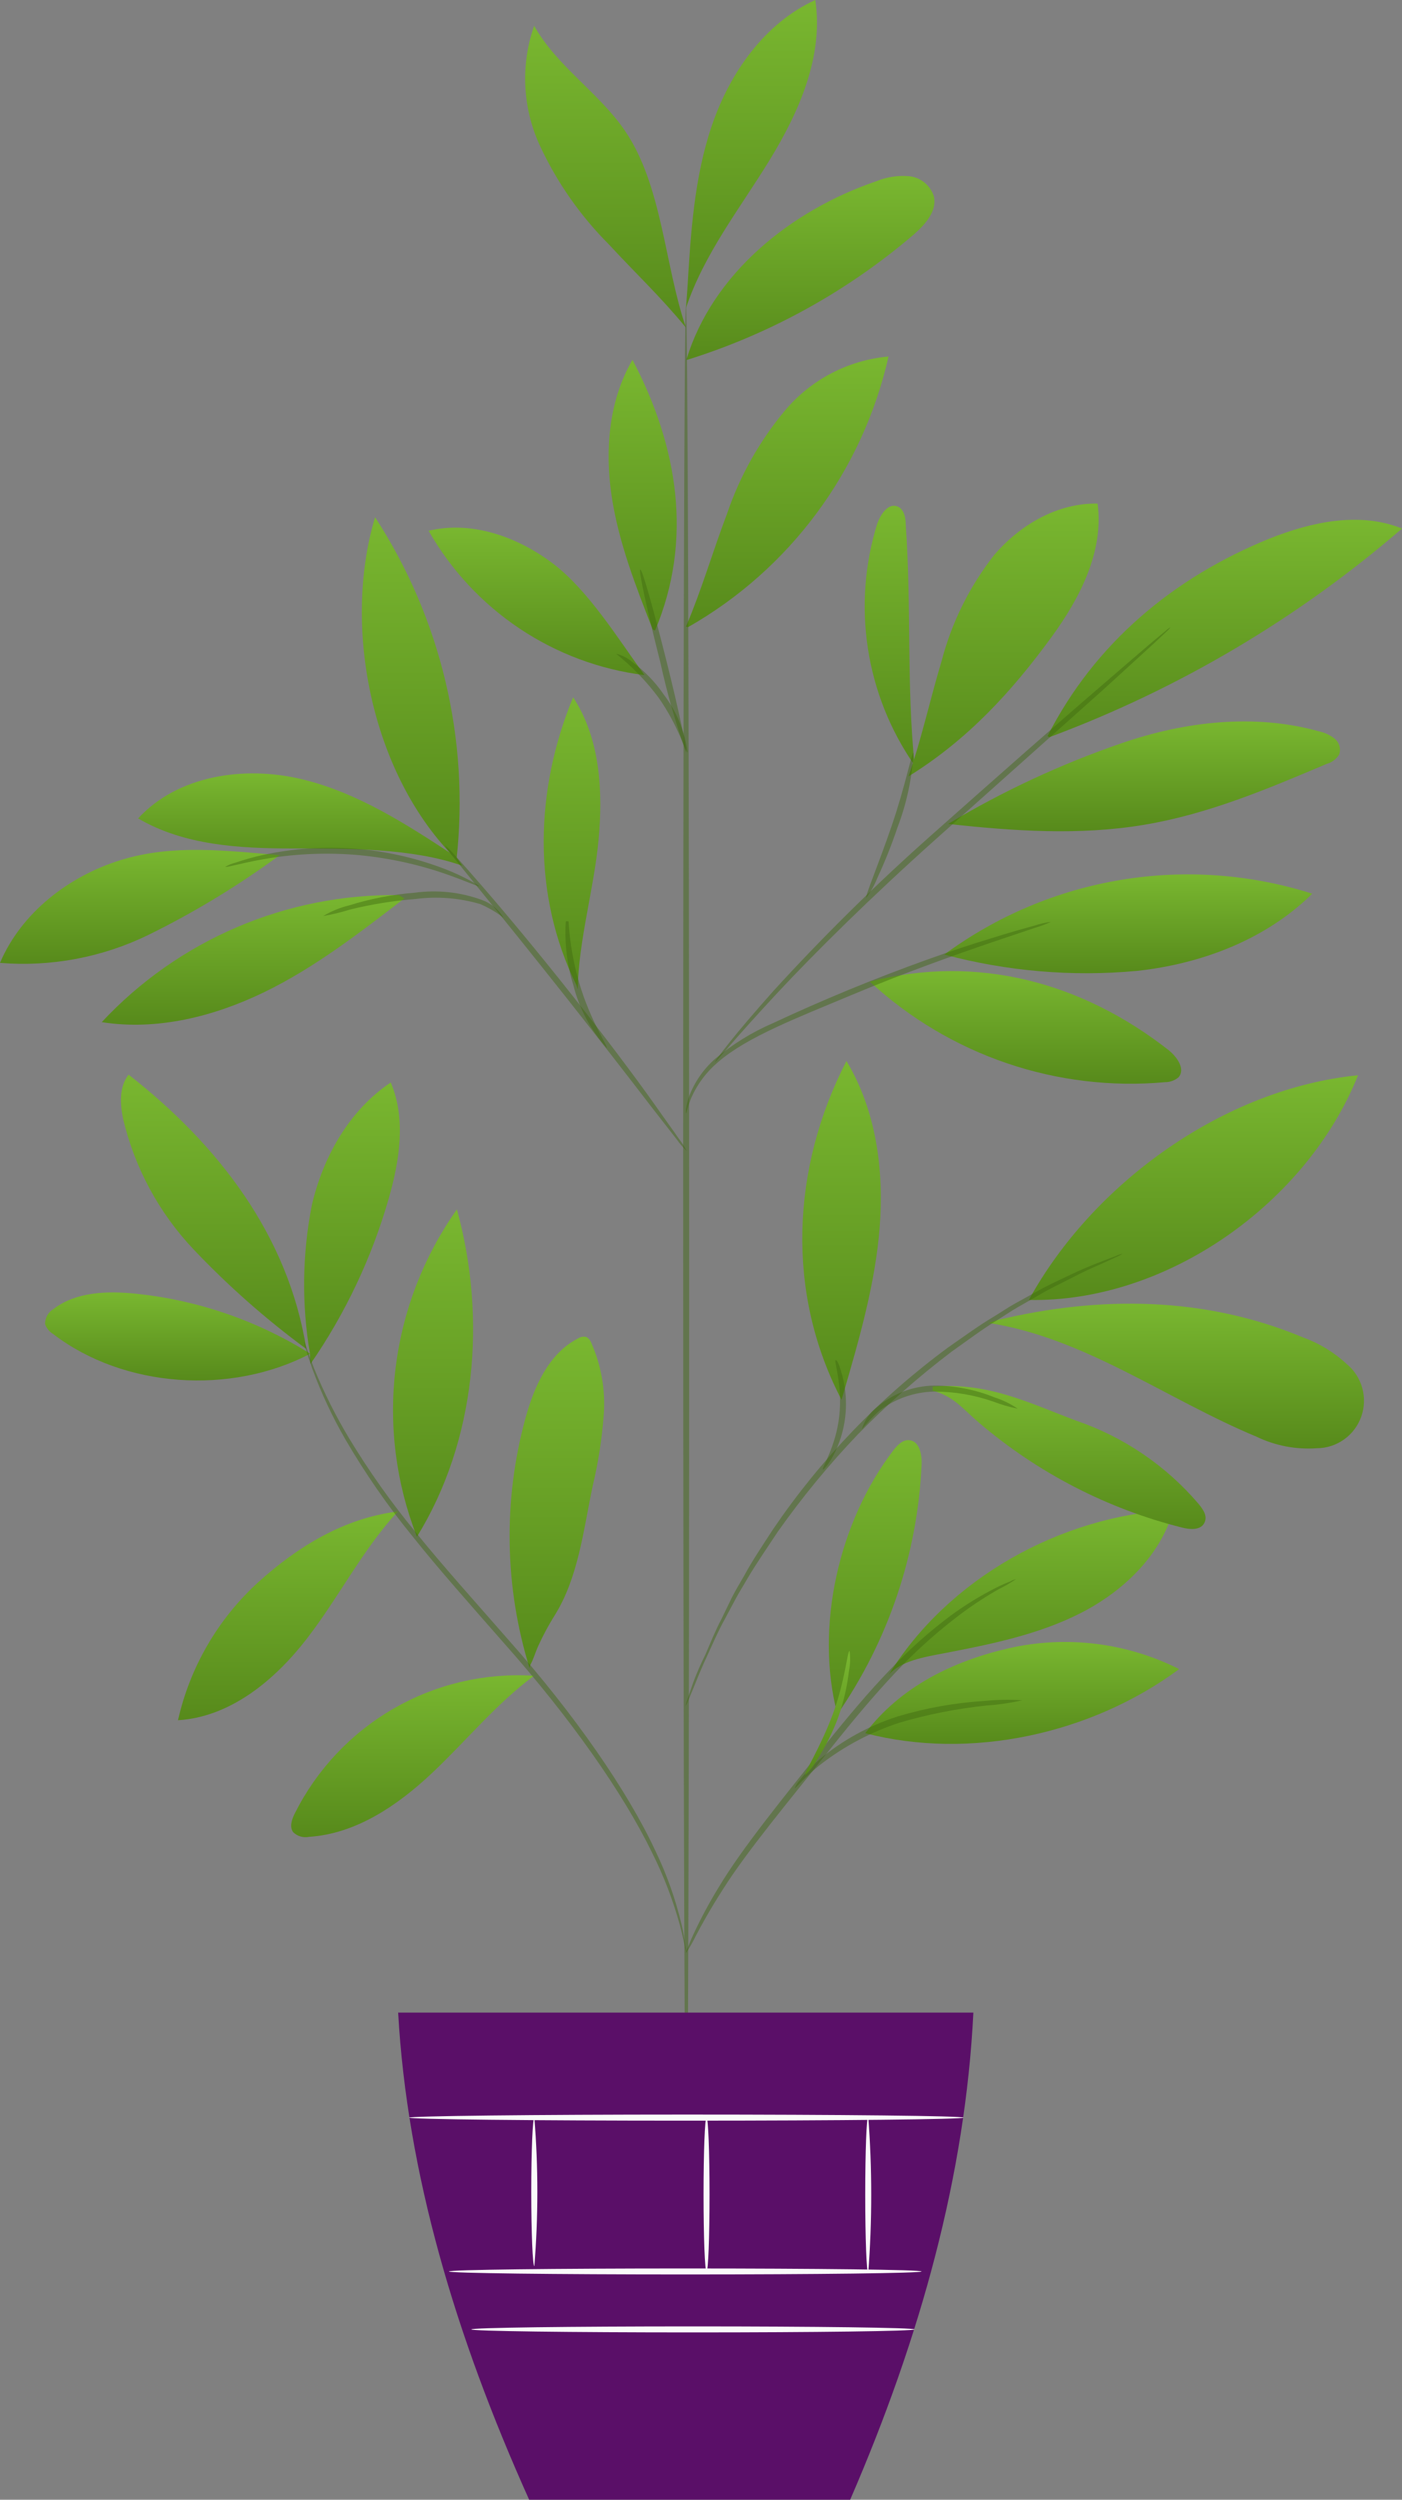 <svg width="165" height="294" viewBox="0 0 165 294" fill="none" xmlns="http://www.w3.org/2000/svg">
<rect x="0" y="0" width="165" height="294" fill="#808080" stroke="none"/>
<path d="M36.543 159.234C30.331 155.334 23.31 152.914 16.019 152.159C12.667 151.817 8.962 151.911 6.304 153.951C5.996 154.131 5.742 154.389 5.566 154.7C5.39 155.011 5.3 155.363 5.305 155.72C5.472 156.214 5.81 156.632 6.257 156.899C14.608 163.29 27.239 164.092 36.543 159.198" fill="url(#paint0_linear)"/>
<path d="M36.049 158.656C31.296 155.156 26.86 151.242 22.794 146.959C18.712 142.654 15.842 137.339 14.479 131.559C14.126 129.802 14.02 127.797 15.137 126.394C25.722 134.648 33.955 145.367 36.049 158.656Z" fill="url(#paint1_linear)"/>
<path d="M36.472 159.163C35.491 153.38 35.571 147.466 36.707 141.711C38.036 136.016 41.13 130.557 45.987 127.314C47.81 131.594 47.022 136.523 45.74 140.992C43.749 147.925 40.643 154.485 36.543 160.413" fill="url(#paint2_linear)"/>
<path d="M46.822 177.77C40.541 178.537 35.061 181.862 30.356 186.119C25.641 190.427 22.357 196.082 20.947 202.32C27.122 201.943 32.355 197.604 36.143 192.687C39.93 187.769 42.564 182.44 46.728 177.864" fill="url(#paint3_linear)"/>
<path d="M49.068 180.742C46.598 174.438 45.734 167.617 46.556 160.894C47.377 154.172 49.858 147.761 53.773 142.242C57.301 155.024 56.042 169.457 49.068 180.742" fill="url(#paint4_linear)"/>
<path d="M62.758 197.085C57.014 196.734 51.293 198.081 46.304 200.959C41.316 203.836 37.28 208.119 34.696 213.275C34.343 213.982 34.037 214.867 34.508 215.492C34.75 215.727 35.046 215.899 35.37 215.994C35.694 216.088 36.035 216.102 36.366 216.034C41.894 215.68 46.798 212.343 50.844 208.534C54.89 204.726 58.418 200.351 62.888 197.061" fill="url(#paint5_linear)"/>
<path d="M62.323 196.189C59.379 186.681 59.199 176.528 61.806 166.922C62.829 163.149 64.558 159.175 68.028 157.418C68.168 157.325 68.326 157.261 68.492 157.23C68.657 157.2 68.828 157.204 68.992 157.241C69.271 157.396 69.484 157.648 69.592 157.948C70.755 160.573 71.26 163.443 71.062 166.309C70.852 169.174 70.412 172.017 69.745 174.81C68.651 180.011 68.063 185.588 65.228 190.069C64.556 191.15 63.951 192.273 63.417 193.429C62.876 194.609 62.876 194.962 62.382 195.87" fill="url(#paint6_linear)"/>
<path d="M98.548 201.601C95.867 191.366 98.713 178.961 105.146 170.566C105.629 169.952 106.252 169.292 107.028 169.386C108.204 169.492 108.522 171.073 108.463 172.264C107.983 182.792 104.546 192.969 98.548 201.625" fill="url(#paint7_linear)"/>
<path d="M101.818 203.841C114.226 207.072 128.457 203.936 138.772 196.307C132.591 193.196 125.526 192.325 118.778 193.842C112.097 195.375 105.993 198.382 101.83 203.841" fill="url(#paint8_linear)"/>
<path d="M104.57 197.026C111.521 185.67 124.834 178.265 138.101 177.581C136.584 182.994 132.138 187.203 127.14 189.739C122.141 192.274 116.554 193.394 111.038 194.455C108.898 194.868 105.958 195.328 104.57 197.014" fill="url(#paint9_linear)"/>
<path d="M99.242 163.95C101.124 157.489 103.018 150.98 103.535 144.27C104.053 137.561 103.088 130.545 99.619 124.79C93.126 137.372 92.468 152.088 99.042 164.634" fill="url(#paint10_linear)"/>
<path d="M121.083 152.89C128.681 139.058 144.159 128.01 159.825 126.465C153.78 141.546 137.302 153.208 121.083 152.89Z" fill="url(#paint11_linear)"/>
<path d="M116.32 155.59C127.634 157.323 137.278 164.564 147.852 168.962C150.068 170.033 152.525 170.504 154.979 170.33C156.124 170.324 157.239 169.965 158.173 169.302C159.107 168.638 159.815 167.703 160.2 166.622C160.586 165.542 160.63 164.368 160.327 163.262C160.024 162.155 159.389 161.169 158.508 160.436C157.012 159.048 155.251 157.978 153.333 157.288C141.807 152.477 129.457 152.359 117.319 155.272" fill="url(#paint12_linear)"/>
<path d="M109.768 163.549C112.332 164.292 113.203 165.613 115.237 167.346C122.155 173.245 130.338 177.462 139.148 179.669C140.054 179.893 141.254 179.987 141.712 179.162C142.171 178.336 141.606 177.558 141.089 176.909C137.246 172.394 132.261 169.001 126.658 167.087C121.13 165.023 116.355 162.547 109.768 163.078" fill="url(#paint13_linear)"/>
<path d="M102.406 115.487C107.052 119.765 112.538 123.024 118.512 125.055C124.487 127.085 130.818 127.842 137.102 127.278C137.681 127.282 138.243 127.082 138.689 126.712C139.56 125.757 138.513 124.283 137.513 123.493C127.316 115.51 114.967 112.209 102.429 115.44" fill="url(#paint14_linear)"/>
<path d="M111.133 112.268C117.278 107.738 124.404 104.728 131.929 103.485C139.455 102.241 147.168 102.798 154.438 105.11C148.981 110.499 141.418 113.364 133.797 114.19C126.188 114.891 118.516 114.24 111.133 112.268Z" fill="url(#paint15_linear)"/>
<path d="M107.651 90.182C106.652 79.982 107.299 71.917 106.593 61.658C106.593 60.845 106.369 59.854 105.605 59.559C104.535 59.147 103.653 60.467 103.253 61.552C101.769 66.305 101.388 71.336 102.141 76.259C102.893 81.182 104.758 85.868 107.593 89.958" fill="url(#paint16_linear)"/>
<path d="M106.922 91.314C113.826 87.034 119.001 81.445 123.788 74.877C127.117 70.313 129.927 64.83 129.175 59.229C124.47 59.135 120.048 61.717 117.002 65.278C114.099 68.977 111.989 73.236 110.804 77.789C109.451 82.282 108.451 86.904 106.922 91.314" fill="url(#paint17_linear)"/>
<path d="M123.494 86.704C138.674 81.062 152.729 72.752 165 62.165C160.048 60.161 154.415 61.352 149.404 63.344C138.09 67.931 128.834 75.667 123.282 86.574" fill="url(#paint18_linear)"/>
<path d="M111.58 96.903C119.248 97.741 127.022 98.283 134.632 97.01C142.241 95.736 149.169 92.788 156.143 89.84C156.755 89.67 157.28 89.274 157.613 88.732C157.721 88.406 157.728 88.055 157.633 87.724C157.539 87.394 157.348 87.1 157.084 86.881C156.546 86.457 155.919 86.162 155.249 86.02C147.663 83.897 139.466 84.841 131.997 87.411C124.881 89.856 118.038 93.037 111.58 96.903" fill="url(#paint19_linear)"/>
<path d="M67.828 115.841C62.606 105.228 62.935 92.906 67.451 82.01C70.639 86.869 70.98 93.047 70.439 98.825C69.898 104.603 68.086 110.617 67.992 116.359" fill="url(#paint20_linear)"/>
<path d="M46.939 105.275C40.395 105.19 33.905 106.475 27.884 109.047C21.863 111.62 16.444 115.424 11.973 120.215C18.489 121.241 25.193 119.555 31.12 116.678C37.048 113.801 42.317 109.709 47.586 105.664" fill="url(#paint21_linear)"/>
<path d="M32.908 100.571C26.522 100.052 20.371 99.262 14.231 101.148C8.092 103.035 2.505 107.351 0 113.246C6.028 113.738 12.078 112.594 17.513 109.933C22.91 107.278 28.062 104.149 32.908 100.582" fill="url(#paint22_linear)"/>
<path d="M53.69 100.783C47.951 97.01 42.047 93.165 35.366 91.609C28.686 90.052 20.923 91.196 16.254 96.255C21.676 99.439 28.239 99.792 34.519 99.792C40.8 99.792 48.492 99.722 54.408 101.82" fill="url(#paint23_linear)"/>
<path d="M53.726 101.089C43.905 91.42 40.188 74.051 44.14 60.833C51.892 72.732 55.281 86.962 53.726 101.089Z" fill="url(#paint24_linear)"/>
<path d="M80.73 73.697C82.576 69.382 83.882 64.842 85.552 60.456C87.061 55.996 89.387 51.857 92.409 48.251C95.476 44.623 99.845 42.353 104.57 41.931C103.061 48.592 100.182 54.864 96.117 60.346C92.053 65.828 86.892 70.4 80.965 73.768" fill="url(#paint25_linear)"/>
<path d="M75.849 79.404C72.779 75.171 69.239 69.429 65.076 66.281C60.912 63.132 55.514 61.21 50.444 62.425C53.072 67.039 56.736 70.976 61.146 73.924C65.555 76.871 70.59 78.748 75.849 79.404" fill="url(#paint26_linear)"/>
<path d="M76.825 74.051C74.814 68.934 72.791 63.757 71.979 58.321C71.168 52.885 71.662 47.072 74.437 42.32C79.824 52.543 81.565 63.545 77.095 74.157" fill="url(#paint27_linear)"/>
<path d="M80.777 42.32C83.835 32.191 93.079 24.739 103.123 21.319C104.362 20.81 105.706 20.607 107.04 20.73C107.703 20.805 108.33 21.075 108.842 21.505C109.355 21.934 109.73 22.505 109.921 23.147C110.274 24.868 108.863 26.413 107.569 27.557C99.762 34.239 90.683 39.261 80.882 42.32" fill="url(#paint28_linear)"/>
<path d="M80.894 34.042C81.282 27.51 81.682 20.883 83.799 14.704C85.916 8.525 90.009 2.712 95.949 0C96.948 6.592 94.055 13.159 90.55 18.867C87.045 24.574 82.835 29.904 80.73 36.236" fill="url(#paint29_linear)"/>
<path d="M80.73 38.535C78.201 31.154 77.942 21.779 73.532 15.353C70.45 10.86 65.522 7.794 62.864 3.031C61.262 7.598 61.485 12.61 63.487 17.015C65.493 21.37 68.253 25.335 71.638 28.724C74.908 32.262 77.695 34.844 80.73 38.535" fill="url(#paint30_linear)"/>
<path d="M80.777 255.925C80.589 255.925 80.412 206.695 80.401 145.968C80.389 85.242 80.53 36 80.73 36C80.93 36 81.094 85.23 81.106 145.968C81.118 206.707 80.977 255.925 80.777 255.925Z" fill="#406910" fill-opacity="0.45"/>
<path d="M123.694 108.412C123.099 108.695 122.481 108.928 121.847 109.108L116.767 110.817C112.485 112.28 106.593 114.355 100.207 117.032C93.82 119.708 87.916 121.961 84.517 124.908C83.162 126.045 82.084 127.476 81.365 129.094C80.883 130.274 80.8 130.957 80.73 130.946C80.702 130.774 80.702 130.599 80.73 130.427C80.807 129.938 80.925 129.457 81.083 128.988C81.73 127.272 82.788 125.741 84.164 124.531C86.224 122.8 88.527 121.382 90.998 120.321C93.714 119.048 96.737 117.716 99.936 116.395C106.346 113.765 112.274 111.678 116.614 110.369C118.778 109.685 120.542 109.19 121.765 108.86C122.393 108.651 123.038 108.501 123.694 108.412V108.412Z" fill="#406910" fill-opacity="0.45"/>
<path d="M137.76 73.768C137.609 73.971 137.435 74.157 137.243 74.322L135.667 75.796C134.208 77.141 132.209 78.945 129.786 81.162L110.203 98.637C102.559 105.464 95.96 111.985 91.385 116.89C89.104 119.343 87.292 121.371 86.058 122.786L84.634 124.413C84.479 124.614 84.302 124.796 84.105 124.956C84.225 124.73 84.367 124.516 84.528 124.319C84.823 123.93 85.258 123.34 85.846 122.609C87.022 121.135 88.774 119.072 91.021 116.548C96.933 110.074 103.183 103.918 109.745 98.106C117.413 91.302 124.399 85.135 129.469 80.784C131.95 78.638 133.997 76.881 135.502 75.596L137.16 74.216C137.339 74.04 137.541 73.889 137.76 73.768V73.768Z" fill="#406910" fill-opacity="0.45"/>
<path d="M101.959 105.582C101.759 105.488 103.347 101.785 104.946 97.115C106.546 92.446 107.299 88.496 107.51 88.531C107.337 91.548 106.698 94.519 105.617 97.34C104.943 99.347 104.157 101.316 103.264 103.235C102.935 104.072 102.496 104.861 101.959 105.582Z" fill="#406910" fill-opacity="0.45"/>
<path d="M80.824 135.379C80.388 134.963 79.994 134.505 79.647 134.011L76.625 130.132C74.096 126.842 70.591 122.314 66.663 117.35C62.735 112.386 59.124 107.917 56.513 104.709L53.42 100.889C53.017 100.44 52.662 99.95 52.361 99.427C52.827 99.811 53.253 100.241 53.631 100.712C54.419 101.561 55.537 102.823 56.889 104.391C59.606 107.528 63.288 111.938 67.216 116.902C71.144 121.866 74.602 126.465 77.025 129.873C78.201 131.559 79.212 132.927 79.871 133.894C80.236 134.356 80.555 134.854 80.824 135.379V135.379Z" fill="#406910" fill-opacity="0.45"/>
<path d="M71.415 123.269C69.52 121.159 68.167 118.617 67.475 115.864C66.733 113.454 66.43 110.93 66.581 108.412H66.887C66.746 108.978 66.652 109.285 66.593 109.273C66.534 109.261 66.593 108.943 66.593 108.353H66.91C67.057 110.81 67.48 113.242 68.169 115.605C69.474 120.062 71.603 123.151 71.415 123.269Z" fill="#406910" fill-opacity="0.45"/>
<path d="M59.266 107.94C58.424 107.298 57.507 106.759 56.537 106.337C54.058 105.605 51.454 105.4 48.892 105.735C46.299 105.939 43.726 106.353 41.2 106.973C40.163 107.298 39.106 107.554 38.036 107.74C38.979 107.171 40.002 106.75 41.071 106.49C43.59 105.703 46.19 105.2 48.821 104.992C51.478 104.632 54.182 104.923 56.702 105.841C57.773 106.221 58.68 106.963 59.266 107.94V107.94Z" fill="#406910" fill-opacity="0.45"/>
<path d="M56.384 104.238C56.384 104.344 54.785 103.589 52.173 102.693C48.767 101.54 45.231 100.811 41.647 100.523C38.063 100.256 34.46 100.438 30.921 101.066C28.204 101.561 26.557 102.068 26.522 101.95C26.885 101.725 27.282 101.562 27.698 101.467C28.739 101.107 29.799 100.808 30.874 100.571C38.055 99.002 45.537 99.576 52.397 102.221C53.413 102.614 54.403 103.071 55.361 103.589C56.043 103.966 56.407 104.191 56.384 104.238Z" fill="#406910" fill-opacity="0.45"/>
<path d="M80.73 88.484C79.503 85.013 78.493 81.469 77.707 77.872C76.19 71.905 75.12 67.035 75.355 66.988C75.59 66.941 76.919 71.705 78.425 77.695C79.93 83.685 80.918 88.484 80.73 88.484Z" fill="#406910" fill-opacity="0.45"/>
<path d="M80.93 88.484C80.718 88.555 79.824 85.348 77.519 82.07C76.077 80.129 74.389 78.384 72.497 76.881C73.213 77.058 73.878 77.401 74.437 77.883C75.861 78.924 77.098 80.2 78.095 81.657C79.616 83.647 80.593 86 80.93 88.484V88.484Z" fill="#406910" fill-opacity="0.45"/>
<path d="M80.777 229.653C80.706 229.653 80.553 228.474 80.001 226.375C79.191 223.432 78.091 220.576 76.719 217.85C73.332 210.893 67.157 202.084 59.312 193.253C55.419 188.807 51.656 184.598 48.457 180.577C45.581 177.041 42.982 173.288 40.682 169.351C39.14 166.69 37.83 163.901 36.766 161.014C36.401 159.988 36.143 159.187 35.99 158.656C35.893 158.381 35.826 158.096 35.79 157.807C35.86 157.807 36.213 158.986 36.966 160.944C38.123 163.767 39.492 166.498 41.059 169.115C43.401 172.993 46.023 176.694 48.904 180.187C52.114 184.173 55.89 188.347 59.783 192.804C67.651 201.66 73.814 210.586 77.119 217.649C78.458 220.422 79.495 223.332 80.212 226.328C80.407 227.144 80.553 227.971 80.647 228.804C80.721 229.082 80.764 229.366 80.777 229.653V229.653Z" fill="#406910" fill-opacity="0.45"/>
<path d="M119.566 185.729C118.916 186.171 118.236 186.565 117.531 186.909C115.69 187.955 113.928 189.138 112.262 190.446C109.791 192.367 107.474 194.48 105.334 196.766C102.9 199.349 100.395 202.332 97.843 205.539C92.738 211.966 87.963 217.649 85.093 222.189C83.647 224.441 82.588 226.34 81.894 227.672C81.552 228.383 81.159 229.069 80.718 229.724C80.751 229.523 80.815 229.328 80.906 229.146C81.059 228.769 81.271 228.226 81.588 227.542C82.486 225.61 83.495 223.732 84.611 221.918C87.398 217.272 92.138 211.506 97.231 205.091C99.795 201.884 102.324 198.889 104.805 196.318C106.975 194.026 109.336 191.924 111.862 190.033C113.58 188.769 115.402 187.653 117.308 186.696C117.978 186.366 118.484 186.154 118.895 186.001C119.099 185.868 119.327 185.776 119.566 185.729Z" fill="#406910" fill-opacity="0.45"/>
<path d="M120.319 199.974C118.906 200.292 117.47 200.5 116.026 200.599C112.577 200.962 109.168 201.637 105.84 202.615C102.552 203.691 99.466 205.313 96.714 207.414C94.608 209.041 93.62 210.397 93.526 210.315C93.674 209.948 93.889 209.611 94.161 209.324C94.826 208.465 95.574 207.675 96.396 206.966C99.115 204.693 102.246 202.967 105.617 201.884C108.988 200.87 112.465 200.253 115.979 200.044C117.421 199.899 118.872 199.876 120.319 199.974V199.974Z" fill="#406910" fill-opacity="0.45"/>
<path d="M94.773 208.758C94.549 208.629 96.49 205.669 97.984 201.683C99.477 197.698 99.724 194.125 99.983 194.172C100.094 194.957 100.07 195.754 99.912 196.531C99.698 198.384 99.275 200.207 98.654 201.966C98.004 203.718 97.168 205.394 96.161 206.966C95.802 207.638 95.333 208.243 94.773 208.758V208.758Z" fill="url(#paint31_linear)"/>
<path d="M132.115 147.442C131.905 147.597 131.676 147.724 131.433 147.819L129.41 148.739C128.528 149.117 127.457 149.6 126.246 150.237C125.035 150.873 123.611 151.51 122.141 152.395L119.789 153.739C118.978 154.199 118.166 154.765 117.319 155.295C115.59 156.345 113.861 157.654 112.003 158.963C108.078 161.938 104.379 165.202 100.936 168.726C97.524 172.302 94.379 176.125 91.527 180.164C90.268 182.062 89.045 183.843 87.998 185.6C87.492 186.484 86.963 187.31 86.528 188.135L85.269 190.493C84.434 192.003 83.835 193.441 83.258 194.679C82.682 195.917 82.212 197.038 81.871 197.898L81.024 199.962C80.933 200.205 80.819 200.438 80.683 200.658C80.719 200.403 80.786 200.153 80.883 199.915C81.071 199.349 81.318 198.653 81.612 197.804C82.023 196.716 82.49 195.649 83.011 194.609C83.564 193.347 84.129 191.885 84.94 190.352L86.116 187.923C86.54 187.074 87.057 186.237 87.563 185.352C88.527 183.56 89.751 181.756 90.997 179.834C96.6 171.597 103.56 164.375 111.58 158.479C113.461 157.17 115.214 155.885 116.966 154.847C117.837 154.317 118.648 153.762 119.471 153.303L121.824 152.005C123.317 151.145 124.752 150.52 125.999 149.918C127.246 149.317 128.351 148.869 129.222 148.527L131.303 147.725C131.564 147.604 131.836 147.509 132.115 147.442V147.442Z" fill="#406910" fill-opacity="0.45"/>
<path d="M101.43 168.101C101.718 167.106 102.306 166.225 103.112 165.578C105.003 163.936 107.408 163.01 109.91 162.96C112.366 162.955 114.799 163.431 117.073 164.363C118.034 164.668 118.945 165.113 119.778 165.684C118.8 165.484 117.84 165.204 116.908 164.847C114.665 164.064 112.308 163.666 109.933 163.667C107.582 163.717 105.307 164.519 103.441 165.955C102.718 166.619 102.046 167.336 101.43 168.101V168.101Z" fill="#406910" fill-opacity="0.45"/>
<path d="M96.843 172.841C96.643 172.735 98.372 170.188 98.772 166.545C99.172 162.901 98.125 160.036 98.337 159.977C98.548 159.918 98.807 160.613 99.136 161.804C99.546 163.377 99.661 165.012 99.477 166.627C99.293 168.244 98.806 169.813 98.043 171.249C97.443 172.334 96.913 172.9 96.843 172.841Z" fill="#406910" fill-opacity="0.45"/>
<path d="M46.857 236.705C47.916 255.571 53.573 274.65 62.276 294H100.054C108.357 274.85 113.614 255.736 114.555 236.705H46.857Z" fill="#5A0F68"/>
<path d="M108.463 267.15C108.463 267.351 96.008 267.504 80.648 267.504C65.287 267.504 52.832 267.351 52.832 267.15C52.832 266.95 65.287 266.797 80.648 266.797C96.008 266.797 108.463 266.95 108.463 267.15Z" fill="#FAFAFA"/>
<path d="M107.628 273.966C107.628 274.166 95.949 274.32 81.542 274.32C67.134 274.32 55.467 274.166 55.467 273.966C55.467 273.765 67.122 273.612 81.542 273.612C95.961 273.612 107.628 273.765 107.628 273.966Z" fill="#FAFAFA"/>
<path d="M62.888 249.062C63.358 254.874 63.358 260.714 62.888 266.525C62.688 266.525 62.523 262.622 62.523 257.788C62.523 252.953 62.688 249.062 62.888 249.062Z" fill="#FAFAFA"/>
<path d="M83.152 249.062C83.352 249.062 83.505 253.107 83.505 258.106C83.505 263.106 83.352 267.15 83.152 267.15C82.953 267.15 82.8 263.106 82.8 258.106C82.8 253.107 82.953 249.062 83.152 249.062Z" fill="#FAFAFA"/>
<path d="M102.182 248.909C102.653 255.051 102.653 261.22 102.182 267.363C101.982 267.363 101.829 263.224 101.829 258.13C101.829 253.036 101.982 248.909 102.182 248.909Z" fill="#FAFAFA"/>
<path d="M113.403 249.062C113.403 249.251 98.795 249.416 80.777 249.416C62.759 249.416 48.151 249.251 48.151 249.062C48.151 248.873 62.747 248.697 80.777 248.697C98.807 248.697 113.403 248.85 113.403 249.062Z" fill="#FAFAFA"/>
<defs>
<linearGradient id="paint0_linear" x1="20.924" y1="152.007" x2="20.924" y2="162.36" gradientUnits="userSpaceOnUse">
<stop stop-color="#79B730"/>
<stop offset="1" stop-color="#578A1B"/>
</linearGradient>
<linearGradient id="paint1_linear" x1="25.142" y1="126.394" x2="25.142" y2="158.656" gradientUnits="userSpaceOnUse">
<stop stop-color="#79B730"/>
<stop offset="1" stop-color="#578A1B"/>
</linearGradient>
<linearGradient id="paint2_linear" x1="41.425" y1="127.314" x2="41.425" y2="160.413" gradientUnits="userSpaceOnUse">
<stop stop-color="#79B730"/>
<stop offset="1" stop-color="#578A1B"/>
</linearGradient>
<linearGradient id="paint3_linear" x1="33.885" y1="177.77" x2="33.885" y2="202.32" gradientUnits="userSpaceOnUse">
<stop stop-color="#79B730"/>
<stop offset="1" stop-color="#578A1B"/>
</linearGradient>
<linearGradient id="paint4_linear" x1="50.967" y1="142.242" x2="50.967" y2="180.742" gradientUnits="userSpaceOnUse">
<stop stop-color="#79B730"/>
<stop offset="1" stop-color="#578A1B"/>
</linearGradient>
<linearGradient id="paint5_linear" x1="48.577" y1="197.03" x2="48.577" y2="216.077" gradientUnits="userSpaceOnUse">
<stop stop-color="#79B730"/>
<stop offset="1" stop-color="#578A1B"/>
</linearGradient>
<linearGradient id="paint6_linear" x1="65.539" y1="157.21" x2="65.539" y2="196.189" gradientUnits="userSpaceOnUse">
<stop stop-color="#79B730"/>
<stop offset="1" stop-color="#578A1B"/>
</linearGradient>
<linearGradient id="paint7_linear" x1="103.006" y1="169.377" x2="103.006" y2="201.625" gradientUnits="userSpaceOnUse">
<stop stop-color="#79B730"/>
<stop offset="1" stop-color="#578A1B"/>
</linearGradient>
<linearGradient id="paint8_linear" x1="120.295" y1="193.114" x2="120.295" y2="205.103" gradientUnits="userSpaceOnUse">
<stop stop-color="#79B730"/>
<stop offset="1" stop-color="#578A1B"/>
</linearGradient>
<linearGradient id="paint9_linear" x1="121.335" y1="177.581" x2="121.335" y2="197.026" gradientUnits="userSpaceOnUse">
<stop stop-color="#79B730"/>
<stop offset="1" stop-color="#578A1B"/>
</linearGradient>
<linearGradient id="paint10_linear" x1="99.043" y1="124.79" x2="99.043" y2="164.634" gradientUnits="userSpaceOnUse">
<stop stop-color="#79B730"/>
<stop offset="1" stop-color="#578A1B"/>
</linearGradient>
<linearGradient id="paint11_linear" x1="140.454" y1="126.465" x2="140.454" y2="152.896" gradientUnits="userSpaceOnUse">
<stop stop-color="#79B730"/>
<stop offset="1" stop-color="#578A1B"/>
</linearGradient>
<linearGradient id="paint12_linear" x1="138.423" y1="153.328" x2="138.423" y2="170.365" gradientUnits="userSpaceOnUse">
<stop stop-color="#79B730"/>
<stop offset="1" stop-color="#578A1B"/>
</linearGradient>
<linearGradient id="paint13_linear" x1="125.825" y1="163.005" x2="125.825" y2="179.825" gradientUnits="userSpaceOnUse">
<stop stop-color="#79B730"/>
<stop offset="1" stop-color="#578A1B"/>
</linearGradient>
<linearGradient id="paint14_linear" x1="120.71" y1="114.212" x2="120.71" y2="127.459" gradientUnits="userSpaceOnUse">
<stop stop-color="#79B730"/>
<stop offset="1" stop-color="#578A1B"/>
</linearGradient>
<linearGradient id="paint15_linear" x1="132.785" y1="102.838" x2="132.785" y2="114.463" gradientUnits="userSpaceOnUse">
<stop stop-color="#79B730"/>
<stop offset="1" stop-color="#578A1B"/>
</linearGradient>
<linearGradient id="paint16_linear" x1="104.708" y1="59.482" x2="104.708" y2="90.182" gradientUnits="userSpaceOnUse">
<stop stop-color="#79B730"/>
<stop offset="1" stop-color="#578A1B"/>
</linearGradient>
<linearGradient id="paint17_linear" x1="118.11" y1="59.227" x2="118.11" y2="91.314" gradientUnits="userSpaceOnUse">
<stop stop-color="#79B730"/>
<stop offset="1" stop-color="#578A1B"/>
</linearGradient>
<linearGradient id="paint18_linear" x1="144.141" y1="61.131" x2="144.141" y2="86.704" gradientUnits="userSpaceOnUse">
<stop stop-color="#79B730"/>
<stop offset="1" stop-color="#578A1B"/>
</linearGradient>
<linearGradient id="paint19_linear" x1="134.64" y1="84.849" x2="134.64" y2="97.766" gradientUnits="userSpaceOnUse">
<stop stop-color="#79B730"/>
<stop offset="1" stop-color="#578A1B"/>
</linearGradient>
<linearGradient id="paint20_linear" x1="67.318" y1="82.01" x2="67.318" y2="116.359" gradientUnits="userSpaceOnUse">
<stop stop-color="#79B730"/>
<stop offset="1" stop-color="#578A1B"/>
</linearGradient>
<linearGradient id="paint21_linear" x1="29.78" y1="105.271" x2="29.78" y2="120.518" gradientUnits="userSpaceOnUse">
<stop stop-color="#79B730"/>
<stop offset="1" stop-color="#578A1B"/>
</linearGradient>
<linearGradient id="paint22_linear" x1="16.454" y1="99.956" x2="16.454" y2="113.358" gradientUnits="userSpaceOnUse">
<stop stop-color="#79B730"/>
<stop offset="1" stop-color="#578A1B"/>
</linearGradient>
<linearGradient id="paint23_linear" x1="35.331" y1="90.963" x2="35.331" y2="101.82" gradientUnits="userSpaceOnUse">
<stop stop-color="#79B730"/>
<stop offset="1" stop-color="#578A1B"/>
</linearGradient>
<linearGradient id="paint24_linear" x1="48.34" y1="60.833" x2="48.34" y2="101.089" gradientUnits="userSpaceOnUse">
<stop stop-color="#79B730"/>
<stop offset="1" stop-color="#578A1B"/>
</linearGradient>
<linearGradient id="paint25_linear" x1="92.65" y1="41.931" x2="92.65" y2="73.768" gradientUnits="userSpaceOnUse">
<stop stop-color="#79B730"/>
<stop offset="1" stop-color="#578A1B"/>
</linearGradient>
<linearGradient id="paint26_linear" x1="63.147" y1="62.057" x2="63.147" y2="79.404" gradientUnits="userSpaceOnUse">
<stop stop-color="#79B730"/>
<stop offset="1" stop-color="#578A1B"/>
</linearGradient>
<linearGradient id="paint27_linear" x1="75.635" y1="42.32" x2="75.635" y2="74.157" gradientUnits="userSpaceOnUse">
<stop stop-color="#79B730"/>
<stop offset="1" stop-color="#578A1B"/>
</linearGradient>
<linearGradient id="paint28_linear" x1="95.376" y1="20.695" x2="95.376" y2="42.32" gradientUnits="userSpaceOnUse">
<stop stop-color="#79B730"/>
<stop offset="1" stop-color="#578A1B"/>
</linearGradient>
<linearGradient id="paint29_linear" x1="88.439" y1="0" x2="88.439" y2="36.236" gradientUnits="userSpaceOnUse">
<stop stop-color="#79B730"/>
<stop offset="1" stop-color="#578A1B"/>
</linearGradient>
<linearGradient id="paint30_linear" x1="71.268" y1="3.031" x2="71.268" y2="38.535" gradientUnits="userSpaceOnUse">
<stop stop-color="#79B730"/>
<stop offset="1" stop-color="#578A1B"/>
</linearGradient>
<linearGradient id="paint31_linear" x1="97.403" y1="194.172" x2="97.403" y2="208.758" gradientUnits="userSpaceOnUse">
<stop stop-color="#79B730"/>
<stop offset="1" stop-color="#578A1B"/>
</linearGradient>
</defs>
</svg>
